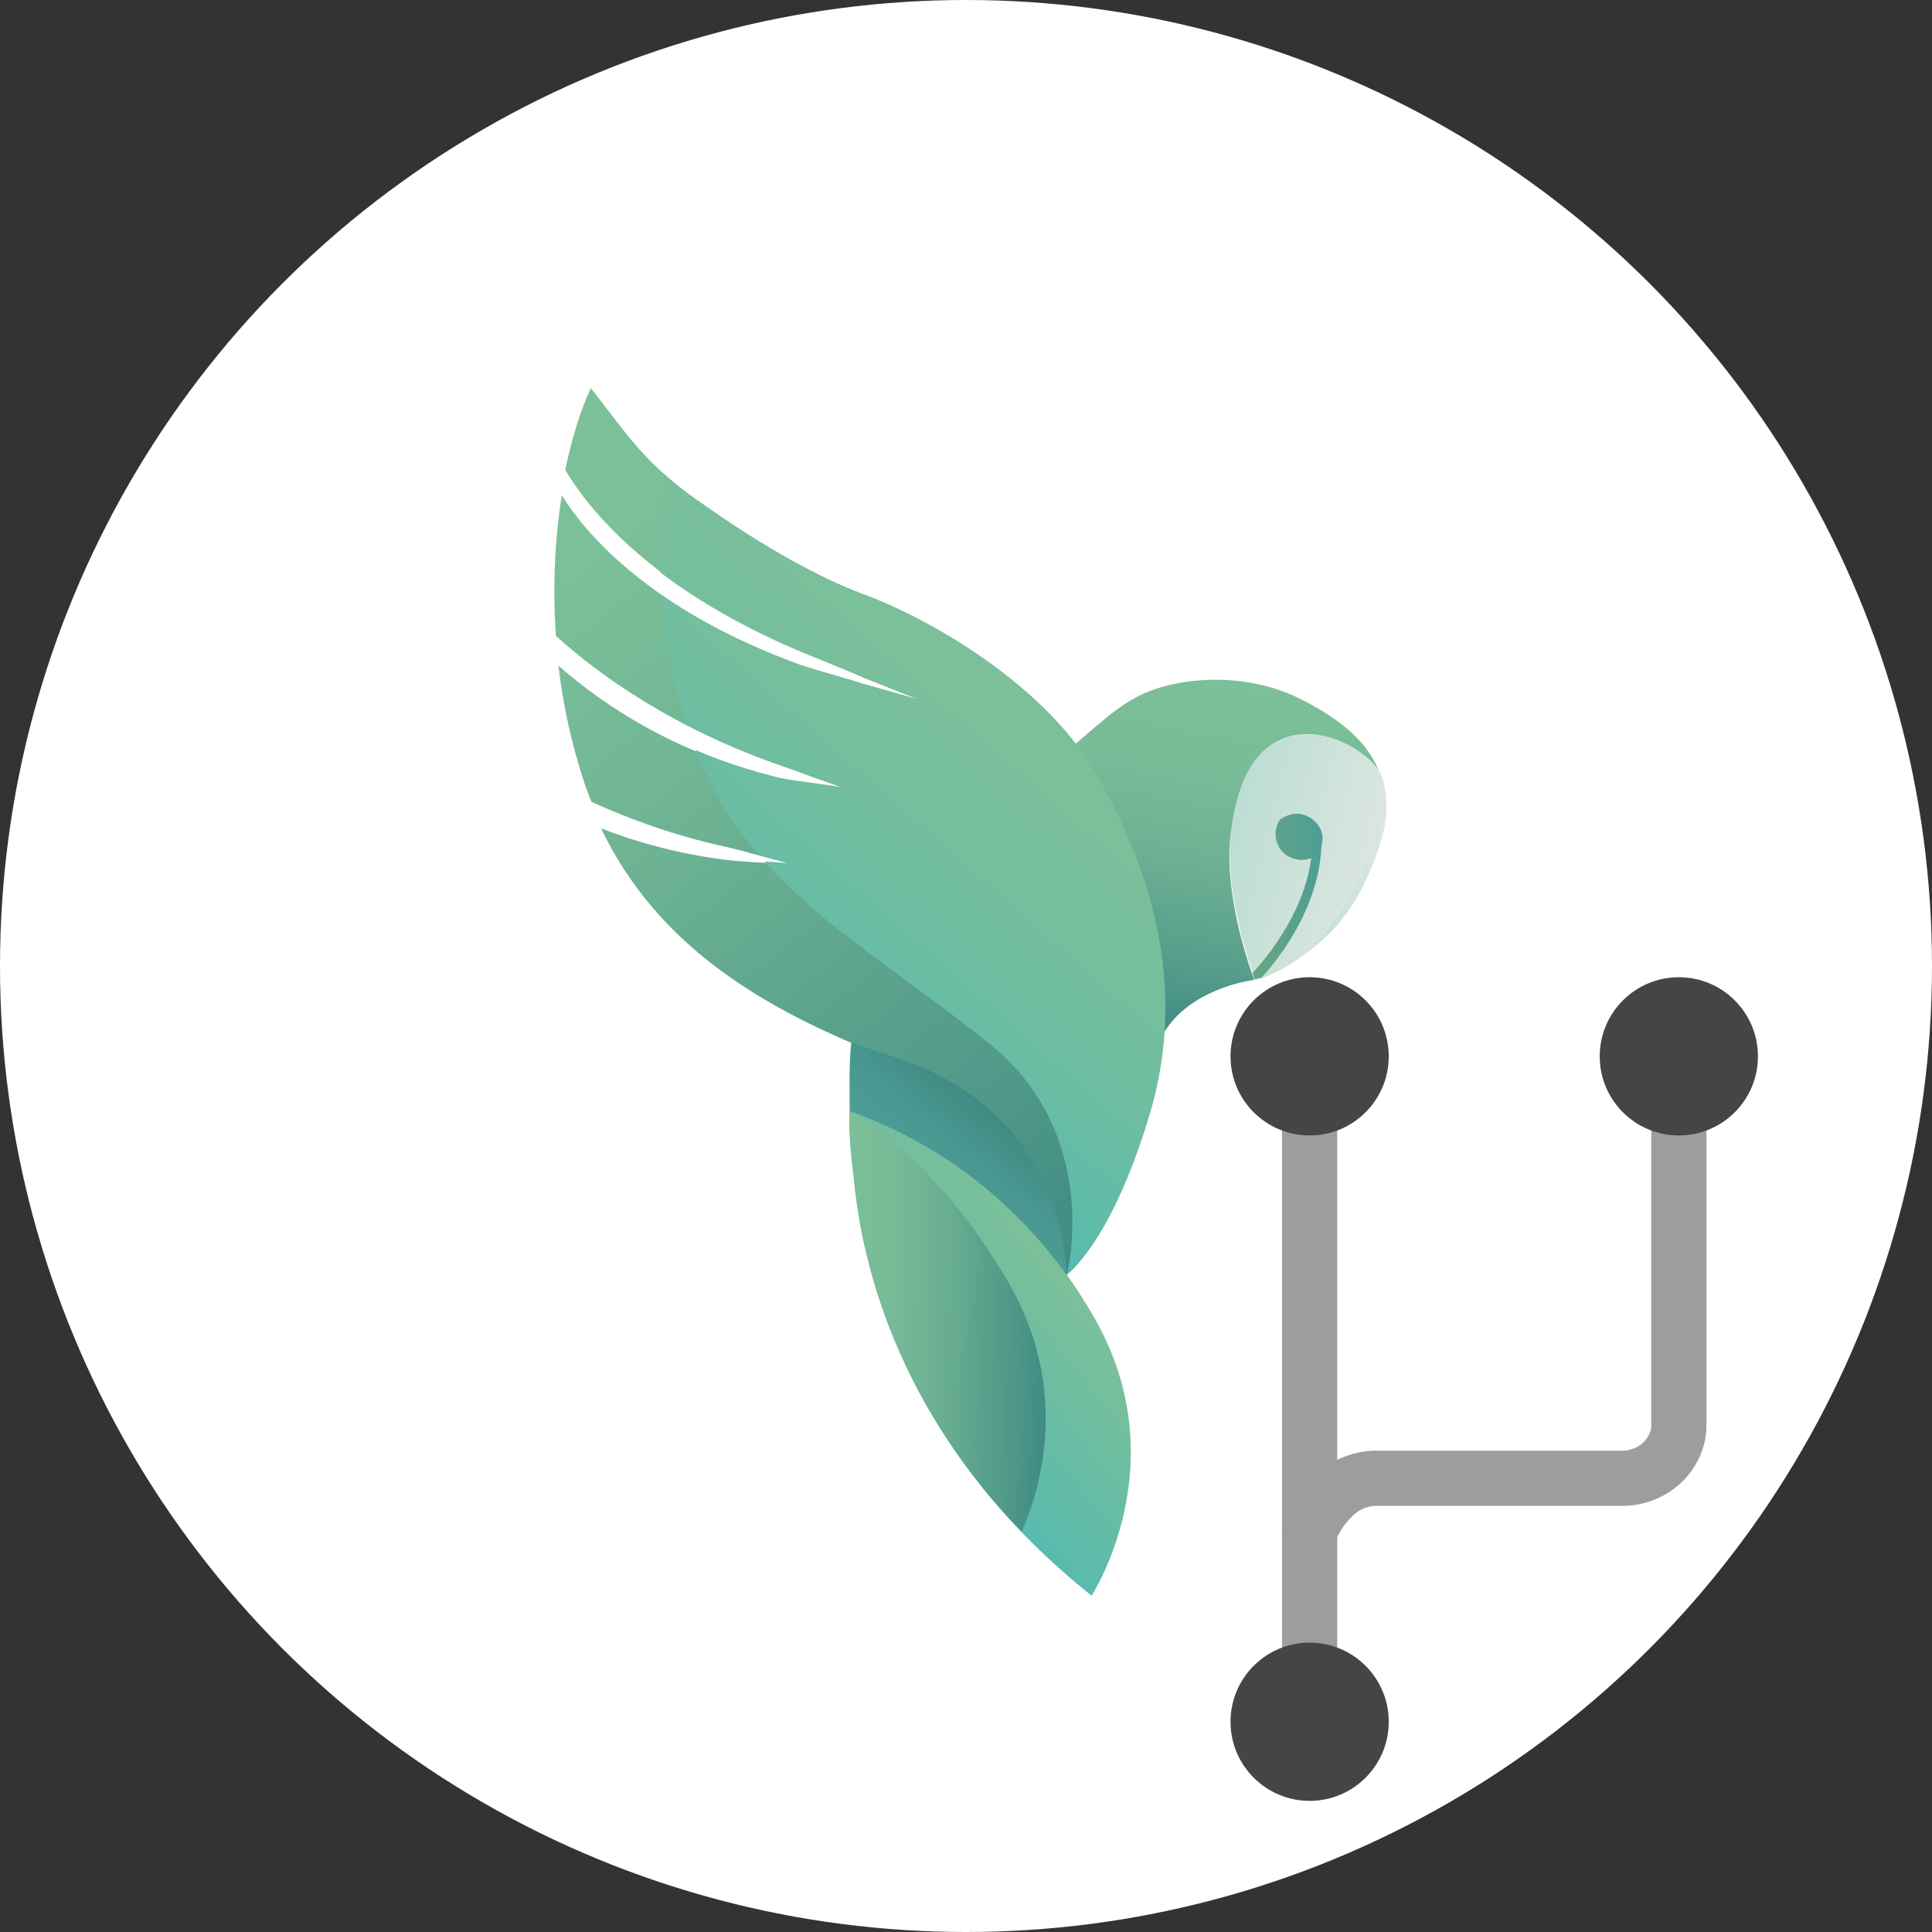<?xml version="1.0" encoding="UTF-8" standalone="no"?>
<!-- Created with Inkscape (http://www.inkscape.org/) -->

<svg
   xmlns:dc="http://purl.org/dc/elements/1.1/"
   xmlns:cc="http://creativecommons.org/ns#"
   xmlns:rdf="http://www.w3.org/1999/02/22-rdf-syntax-ns#"
   xmlns:svg="http://www.w3.org/2000/svg"
   xmlns="http://www.w3.org/2000/svg"
   xmlns:sodipodi="http://sodipodi.sourceforge.net/DTD/sodipodi-0.dtd"
   xmlns:inkscape="http://www.inkscape.org/namespaces/inkscape"
   width="500"
   height="500"
   id="svg2"
   version="1.1"
   inkscape:version="0.91 r13725"
   sodipodi:docname="nymea-plugin.svg"
   inkscape:export-filename="~/nymea-plugin-wizard/nymea-plugin.png"
   inkscape:export-xdpi="23.040001"
   inkscape:export-ydpi="23.040001">
  <rect width="100%" height="100%" fill="#333333" stroke="none"/>
  <defs
     id="defs4">
    <linearGradient
       id="SVGID_1_"
       gradientUnits="userSpaceOnUse"
       x1="369.026"
       y1="171.884"
       x2="441.687"
       y2="262.581">
      <stop
         offset="0.13"
         style="stop-color:#7CC099"
         id="stop46" />
      <stop
         offset="0.379"
         style="stop-color:#6FB594"
         id="stop48" />
      <stop
         offset="0.835"
         style="stop-color:#4E9688"
         id="stop50" />
      <stop
         offset="1"
         style="stop-color:#408A83"
         id="stop52" />
    </linearGradient>
    <linearGradient
       id="SVGID_2_"
       gradientUnits="userSpaceOnUse"
       x1="936.139"
       y1="154.453"
       x2="918.562"
       y2="154.453"
       gradientTransform="matrix(0.967,0.255,-0.255,0.967,-399.66,-163.1)">
      <stop
         offset="0"
         style="stop-color:#DBE6E0"
         id="stop61" />
      <stop
         offset="1"
         style="stop-color:#BCDED3"
         id="stop63" />
    </linearGradient>
    <linearGradient
       id="SVGID_3_"
       gradientUnits="userSpaceOnUse"
       x1="451.016"
       y1="201.949"
       x2="442.738"
       y2="243.378">
      <stop
         offset="0"
         style="stop-color:#7CC099"
         id="stop72" />
      <stop
         offset="0.257"
         style="stop-color:#78BC98"
         id="stop74" />
      <stop
         offset="0.516"
         style="stop-color:#6CB193"
         id="stop76" />
      <stop
         offset="0.777"
         style="stop-color:#589F8C"
         id="stop78" />
      <stop
         offset="1"
         style="stop-color:#408A83"
         id="stop80" />
    </linearGradient>
    <linearGradient
       id="SVGID_4_"
       gradientUnits="userSpaceOnUse"
       x1="457.624"
       y1="234.572"
       x2="457.476"
       y2="234.572">
      <stop
         offset="0"
         style="stop-color:#DBE6E0"
         id="stop87" />
      <stop
         offset="1"
         style="stop-color:#BCDED3"
         id="stop89" />
    </linearGradient>
    <linearGradient
       id="SVGID_5_"
       gradientUnits="userSpaceOnUse"
       x1="467.882"
       y1="223.493"
       x2="457.624"
       y2="223.493">
      <stop
         offset="0"
         style="stop-color:#DBE6E0"
         id="stop96" />
      <stop
         offset="1"
         style="stop-color:#BCDED3"
         id="stop98" />
    </linearGradient>
    <linearGradient
       id="SVGID_6_"
       gradientUnits="userSpaceOnUse"
       x1="457.476"
       y1="235.823"
       x2="452.437"
       y2="235.823">
      <stop
         offset="0"
         style="stop-color:#DBE6E0"
         id="stop105" />
      <stop
         offset="1"
         style="stop-color:#BCDED3"
         id="stop107" />
    </linearGradient>
    <linearGradient
       id="SVGID_7_"
       gradientUnits="userSpaceOnUse"
       x1="452.192"
       y1="227.279"
       x2="460.475"
       y2="227.279">
      <stop
         offset="0"
         style="stop-color:#6AA583"
         id="stop112" />
      <stop
         offset="1"
         style="stop-color:#4C9E96"
         id="stop114" />
    </linearGradient>
    <linearGradient
       id="SVGID_8_"
       gradientUnits="userSpaceOnUse"
       x1="473.171"
       y1="268.904"
       x2="455.235"
       y2="283.954"
       gradientTransform="matrix(1,0.023,-0.023,1,-36.401,-7.921)">
      <stop
         offset="0"
         style="stop-color:#7CC099"
         id="stop119" />
      <stop
         offset="1"
         style="stop-color:#57BAAE"
         id="stop121" />
    </linearGradient>
    <linearGradient
       id="SVGID_9_"
       gradientUnits="userSpaceOnUse"
       x1="447.131"
       y1="274.662"
       x2="470.952"
       y2="274.662"
       gradientTransform="matrix(1,0.023,-0.023,1,-36.401,-7.921)">
      <stop
         offset="0"
         style="stop-color:#7CC099"
         id="stop126" />
      <stop
         offset="0.233"
         style="stop-color:#76BA97"
         id="stop128" />
      <stop
         offset="0.548"
         style="stop-color:#65AB90"
         id="stop130" />
      <stop
         offset="0.911"
         style="stop-color:#489186"
         id="stop132" />
      <stop
         offset="1"
         style="stop-color:#408A83"
         id="stop134" />
    </linearGradient>
    <linearGradient
       id="SVGID_10_"
       gradientUnits="userSpaceOnUse"
       x1="415.215"
       y1="260.938"
       x2="422.051"
       y2="252.792">
      <stop
         offset="0"
         style="stop-color:#4C9E96"
         id="stop141" />
      <stop
         offset="0.486"
         style="stop-color:#489790"
         id="stop143" />
      <stop
         offset="1"
         style="stop-color:#408A83"
         id="stop145" />
    </linearGradient>
    <linearGradient
       id="SVGID_11_"
       gradientUnits="userSpaceOnUse"
       x1="425.606"
       y1="203.167"
       x2="393.748"
       y2="239.431">
      <stop
         offset="0"
         style="stop-color:#7CC099"
         id="stop152" />
      <stop
         offset="0.318"
         style="stop-color:#77BF9C"
         id="stop154" />
      <stop
         offset="0.676"
         style="stop-color:#6ABDA3"
         id="stop156" />
      <stop
         offset="1"
         style="stop-color:#57BAAE"
         id="stop158" />
    </linearGradient>
  </defs>
  <sodipodi:namedview
     id="base"
     pagecolor="#ffffff"
     bordercolor="#666666"
     borderopacity="1.0"
     inkscape:pageopacity="0.0"
     inkscape:pageshadow="2"
     inkscape:zoom="1.979899"
     inkscape:cx="94.741557"
     inkscape:cy="119.0363"
     inkscape:document-units="px"
     inkscape:current-layer="layer1"
     showgrid="false"
     inkscape:window-width="2880"
     inkscape:window-height="1752"
     inkscape:window-x="0"
     inkscape:window-y="48"
     inkscape:window-maximized="1" />
  <g
     inkscape:label="Layer 1"
     inkscape:groupmode="layer"
     id="layer1"
     transform="translate(0,-552.362)">
    <circle
       style="opacity:1;fill:#ffffff;fill-opacity:1;fill-rule:evenodd;stroke:none;stroke-width:6;stroke-linecap:round;stroke-linejoin:round;stroke-miterlimit:4;stroke-dasharray:none;stroke-dashoffset:0;stroke-opacity:1"
       id="path4252"
       cx="250"
       cy="802.362"
       r="250"
       inkscape:export-xdpi="23"
       inkscape:export-ydpi="23" />
    <rect
       style="fill:none;fill-opacity:1;stroke:none"
       id="rect4243"
       width="500"
       height="500"
       x="0"
       y="552.362" />
    <g
       transform="matrix(2.204,0,0,2.204,-672.503,283.619)"
       id="g41">
      <g
         id="g43">
        <linearGradient
           id="linearGradient3548"
           gradientUnits="userSpaceOnUse"
           x1="369.026"
           y1="171.884"
           x2="441.687"
           y2="262.581">
          <stop
             offset="0.13"
             style="stop-color:#7CC099"
             id="stop3550" />
          <stop
             offset="0.379"
             style="stop-color:#6FB594"
             id="stop3552" />
          <stop
             offset="0.835"
             style="stop-color:#4E9688"
             id="stop3554" />
          <stop
             offset="1"
             style="stop-color:#408A83"
             id="stop3556" />
        </linearGradient>
        <path
           style="fill:url(#SVGID_1_)"
           inkscape:connector-curvature="0"
           d="m 433.7,212.6 c -5.9,-10.1 -19,-17.9 -27.5,-21 -8.5,-3.2 -18,-10.1 -18,-10.1 -7.5,-5 -9.7,-9 -13.7,-14 -1.2,2.6 -2.2,5.8 -3,9.6 1.8,3.1 8.7,13.4 28.1,21.5 1.7,0.7 6.9,2.8 7,2.9 l 6.5,2.6 -6.7,-1.9 c -0.2,-0.1 -5.5,-1.6 -7.3,-2.2 -17.3,-6.3 -25,-15.1 -28,-19.9 -0.8,4.9 -1.1,10.6 -0.7,16.5 5.2,4.7 14,11 26.9,15.4 0.9,0.3 3.6,1.3 3.6,1.3 l 3.4,1.2 -3.5,-0.5 c -0.1,0 -3,-0.4 -4,-0.6 -12.1,-2.9 -20.5,-8.4 -26.1,-13.3 0.5,4.3 1.4,8.6 2.8,13 0.3,1 0.7,2.1 1.1,3 4.4,2 9.6,3.9 15.4,5.2 1.1,0.2 4.3,1.1 4.3,1.1 l 3.8,1 -4,-0.2 c -0.1,0 -3.4,-0.2 -4.5,-0.4 -5.1,-0.7 -9.8,-2 -13.9,-3.6 6.6,13.7 18.8,21.4 35.2,27.5 18.7,7 19.4,25 19.4,25 0,0 5.1,-3.8 9.6,-18.4 5.1,-16.2 -0.3,-30.6 -6.2,-40.7 z"
           id="path54" />
      </g>
      <g
         id="g56">
        <g
           id="g58">
          <linearGradient
             id="linearGradient3561"
             gradientUnits="userSpaceOnUse"
             x1="936.139"
             y1="154.453"
             x2="918.562"
             y2="154.453"
             gradientTransform="matrix(0.967,0.255,-0.255,0.967,-399.66,-163.1)">
            <stop
               offset="0"
               style="stop-color:#DBE6E0"
               id="stop3563" />
            <stop
               offset="1"
               style="stop-color:#BCDED3"
               id="stop3565" />
          </linearGradient>
          <path
             style="fill:url(#SVGID_2_)"
             inkscape:connector-curvature="0"
             d="m 458.6,233.8 c 4.9,-3.6 6.9,-7.8 8.5,-12.5 0.7,-2.1 1.3,-5 0.3,-8.1 -0.8,-2.5 -6.5,-6.2 -11.2,-4.7 -5.1,1.7 -6.1,8.1 -6.5,10.9 -0.6,4.3 0.4,10.9 2.8,17.6 -0.1,0 2.1,-0.2 6.1,-3.2 z"
             id="path65" />
        </g>
        <g
           id="g67">
          <g
             id="g69">
            <linearGradient
               id="linearGradient3570"
               gradientUnits="userSpaceOnUse"
               x1="451.016"
               y1="201.949"
               x2="442.738"
               y2="243.378">
              <stop
                 offset="0"
                 style="stop-color:#7CC099"
                 id="stop3572" />
              <stop
                 offset="0.257"
                 style="stop-color:#78BC98"
                 id="stop3574" />
              <stop
                 offset="0.516"
                 style="stop-color:#6CB193"
                 id="stop3576" />
              <stop
                 offset="0.777"
                 style="stop-color:#589F8C"
                 id="stop3578" />
              <stop
                 offset="1"
                 style="stop-color:#408A83"
                 id="stop3580" />
            </linearGradient>
            <path
               style="fill:url(#SVGID_3_)"
               inkscape:connector-curvature="0"
               d="m 449.7,219.4 c 0.4,-2.8 1.4,-9.2 6.5,-10.9 4.2,-1.4 9.3,1.5 10.8,3.9 -1.5,-3.9 -5.6,-6.6 -9,-8.3 -4.8,-2.5 -10.8,-2.9 -15.7,-1.7 -4.6,1.1 -7,3.6 -10.9,6.9 0.8,1.1 1.6,2.2 2.2,3.3 4.6,8 9,18.6 8.2,30.6 3,-5 9.7,-6.1 10.6,-6.2 -2.4,-6.6 -3.4,-13.3 -2.7,-17.6 z"
               id="path82" />
          </g>
          <g
             id="g84">
            <linearGradient
               id="linearGradient3584"
               gradientUnits="userSpaceOnUse"
               x1="457.624"
               y1="234.572"
               x2="457.476"
               y2="234.572">
              <stop
                 offset="0"
                 style="stop-color:#DBE6E0"
                 id="stop3586" />
              <stop
                 offset="1"
                 style="stop-color:#BCDED3"
                 id="stop3588" />
            </linearGradient>
            <path
               style="fill:url(#SVGID_4_)"
               inkscape:connector-curvature="0"
               d="m 457.6,234.5 c -0.1,0 -0.1,0.1 -0.1,0.1 0,0 0.1,0 0.1,-0.1 z"
               id="path91" />
          </g>
          <g
             id="g93">
            <linearGradient
               id="linearGradient3592"
               gradientUnits="userSpaceOnUse"
               x1="467.882"
               y1="223.493"
               x2="457.624"
               y2="223.493">
              <stop
                 offset="0"
                 style="stop-color:#DBE6E0"
                 id="stop3594" />
              <stop
                 offset="1"
                 style="stop-color:#BCDED3"
                 id="stop3596" />
            </linearGradient>
            <path
               style="fill:url(#SVGID_5_)"
               inkscape:connector-curvature="0"
               d="m 467.4,213.2 c -0.1,-0.2 -0.2,-0.5 -0.4,-0.8 0.7,1.7 0.8,3.7 0.1,5.9 -1.5,4.9 -1.8,7.1 -6.1,12.9 -1,1.3 -2.2,2.4 -3.4,3.2 0.3,-0.2 0.6,-0.4 1,-0.7 4.9,-3.6 6.9,-7.8 8.5,-12.5 0.7,-2 1.2,-4.9 0.3,-8 z"
               id="path100" />
          </g>
          <g
             id="g102">
            <linearGradient
               id="linearGradient3600"
               gradientUnits="userSpaceOnUse"
               x1="457.476"
               y1="235.823"
               x2="452.437"
               y2="235.823">
              <stop
                 offset="0"
                 style="stop-color:#DBE6E0"
                 id="stop3602" />
              <stop
                 offset="1"
                 style="stop-color:#BCDED3"
                 id="stop3604" />
            </linearGradient>
            <path
               style="fill:url(#SVGID_6_)"
               inkscape:connector-curvature="0"
               d="m 452.4,237 c 0,0 0,0 0,0 0,0 1.8,-0.2 5,-2.4 -2.5,1.7 -4.9,2.4 -4.9,2.4 0,0 0,0 -0.1,0 z"
               id="path109" />
          </g>
        </g>
        <linearGradient
           id="linearGradient3607"
           gradientUnits="userSpaceOnUse"
           x1="452.192"
           y1="227.279"
           x2="460.475"
           y2="227.279">
          <stop
             offset="0"
             style="stop-color:#6AA583"
             id="stop3609" />
          <stop
             offset="1"
             style="stop-color:#4C9E96"
             id="stop3611" />
        </linearGradient>
        <path
           style="fill:url(#SVGID_7_)"
           inkscape:connector-curvature="0"
           d="m 458.2,217.6 c -1,-0.3 -2,0 -2.8,0.6 -0.2,0.3 -0.3,0.6 -0.4,0.9 -0.4,1.6 0.5,3.3 2.2,3.7 0.7,0.2 1.3,0.1 1.9,-0.1 -0.9,6.9 -5.9,12.4 -6.9,13.5 0.1,0.4 0.2,0.5 0.2,0.7 0.3,0 0.4,-0.1 0.9,-0.2 1.7,-1.9 6.7,-7.9 7,-15.5 0.5,-1.5 -0.5,-3.1 -2.1,-3.6 z"
           id="path116" />
      </g>
      <linearGradient
         id="linearGradient3614"
         gradientUnits="userSpaceOnUse"
         x1="473.171"
         y1="268.904"
         x2="455.235"
         y2="283.954"
         gradientTransform="matrix(1,0.023,-0.023,1,-36.401,-7.921)">
        <stop
           offset="0"
           style="stop-color:#7CC099"
           id="stop3616" />
        <stop
           offset="1"
           style="stop-color:#57BAAE"
           id="stop3618" />
      </linearGradient>
      <path
         style="fill:url(#SVGID_8_)"
         inkscape:connector-curvature="0"
         d="m 405.5,261.4 c 1.5,12.7 7.5,31.7 27.8,47.9 0,0 10.1,-15.4 0.4,-32.5 -9.7,-17.1 -23.8,-22.7 -28.8,-24.5 -0.2,3.6 0.4,6.8 0.6,9.1 z"
         id="path123" />
      <linearGradient
         id="linearGradient3621"
         gradientUnits="userSpaceOnUse"
         x1="447.131"
         y1="274.662"
         x2="470.952"
         y2="274.662"
         gradientTransform="matrix(1,0.023,-0.023,1,-36.401,-7.921)">
        <stop
           offset="0"
           style="stop-color:#7CC099"
           id="stop3623" />
        <stop
           offset="0.233"
           style="stop-color:#76BA97"
           id="stop3625" />
        <stop
           offset="0.548"
           style="stop-color:#65AB90"
           id="stop3627" />
        <stop
           offset="0.911"
           style="stop-color:#489186"
           id="stop3629" />
        <stop
           offset="1"
           style="stop-color:#408A83"
           id="stop3631" />
      </linearGradient>
      <path
         style="fill:url(#SVGID_9_)"
         inkscape:connector-curvature="0"
         d="m 423.7,272.8 c -5.7,-10 -12.8,-16.8 -18.8,-20.5 -0.1,3.2 0.4,7 0.6,9.1 1.2,10.8 5.8,26.1 19.6,40.4 2.4,-5.5 5.5,-16.8 -1.4,-29 z"
         id="path136" />
      <g
         id="g138">
        <linearGradient
           id="linearGradient3635"
           gradientUnits="userSpaceOnUse"
           x1="415.215"
           y1="260.938"
           x2="422.051"
           y2="252.792">
          <stop
             offset="0"
             style="stop-color:#4C9E96"
             id="stop3637" />
          <stop
             offset="0.486"
             style="stop-color:#489790"
             id="stop3639" />
          <stop
             offset="1"
             style="stop-color:#408A83"
             id="stop3641" />
        </linearGradient>
        <path
           style="fill:url(#SVGID_10_)"
           inkscape:connector-curvature="0"
           d="m 411.9,246.7 c -2,-0.8 -4.9,-1.6 -6.8,-2.4 -0.3,2.5 -0.2,5.1 -0.2,8.1 4.4,1.6 16.1,6.2 25.5,19.3 0,-0.1 0,-0.2 0,-0.3 -0.2,-2.3 -1.1,-18.3 -18.5,-24.7 z"
           id="path147" />
      </g>
      <g
         id="g149">
        <linearGradient
           id="linearGradient3645"
           gradientUnits="userSpaceOnUse"
           x1="425.606"
           y1="203.167"
           x2="393.748"
           y2="239.431">
          <stop
             offset="0"
             style="stop-color:#7CC099"
             id="stop3647" />
          <stop
             offset="0.318"
             style="stop-color:#77BF9C"
             id="stop3649" />
          <stop
             offset="0.676"
             style="stop-color:#6ABDA3"
             id="stop3651" />
          <stop
             offset="1"
             style="stop-color:#57BAAE"
             id="stop3653" />
        </linearGradient>
        <path
           style="fill:url(#SVGID_11_)"
           inkscape:connector-curvature="0"
           d="m 433.7,212.6 c -5.9,-10.1 -19,-17.9 -27.5,-21 -8.5,-3.2 -18,-10.1 -18,-10.1 -2.1,-1.4 -3.8,-2.7 -5.2,-4 -0.4,3.6 -0.6,7.5 -0.4,11.6 4.2,3.2 9.7,6.5 16.9,9.5 1.7,0.7 6.9,2.8 7,2.9 l 6.5,2.6 -6.7,-1.9 c -0.2,-0.1 -5.5,-1.6 -7.3,-2.2 -6.8,-2.5 -12.1,-5.3 -16.2,-8.2 0.4,5 1.3,10.1 2.9,15.2 3.4,1.8 7.2,3.4 11.6,4.9 0.9,0.3 3.6,1.3 3.6,1.3 l 3.4,1.2 -3.5,-0.5 c -0.1,0 -3,-0.4 -4,-0.6 -3.7,-0.9 -7,-2 -10,-3.3 1.9,4.8 4.4,8.8 7.4,12.3 0.1,0 0.1,0 0.1,0 l 3.8,1 -3.2,-0.2 c 6.9,7.7 16.3,13.3 26.3,21.3 13.5,10.8 9.2,27.2 9.2,27.2 0,0 0.8,-0.6 1.5,-1.5 1.8,-2.1 5.1,-7 8.1,-16.9 5,-16.1 -0.4,-30.5 -6.3,-40.6 z"
           id="path160" />
      </g>
    </g>
    <g
       id="g4307"
       transform="matrix(1.365,0,0,1.365,-166.118,-371.857)"
       style="opacity:0.73">
      <path
         sodipodi:nodetypes="cc"
         inkscape:connector-curvature="0"
         id="path4263"
         d="m 370,1002.362 0,-123.999"
         style="fill:none;fill-rule:evenodd;stroke:#787878;stroke-width:10.469;stroke-linecap:round;stroke-linejoin:miter;stroke-miterlimit:4;stroke-dasharray:none;stroke-opacity:1" />
      <path
         sodipodi:nodetypes="csccscc"
         inkscape:connector-curvature="0"
         id="path4265"
         d="m 370,967.334 c 0,0 1.588,-4.186 5.212,-7.239 3.382,-2.85 7.112,-2.733 7.112,-2.733 l 47.117,0 c 0,0 3.842,0.135 7.071,-2.67 C 440.22,951.47 440,947.401 440,947.401 l 0,-69.795"
         style="fill:none;fill-rule:evenodd;stroke:#787878;stroke-width:10.469;stroke-linecap:round;stroke-linejoin:miter;stroke-miterlimit:4;stroke-dasharray:none;stroke-opacity:1" />
      <circle
         r="15"
         cy="1003.522"
         cx="370"
         id="path4261"
         style="opacity:1;fill:#000000;fill-opacity:1;fill-rule:evenodd;stroke:none;stroke-width:4;stroke-linecap:round;stroke-linejoin:round;stroke-miterlimit:4;stroke-dasharray:none;stroke-dashoffset:0;stroke-opacity:1" />
      <circle
         r="15"
         cy="877.362"
         cx="370"
         id="path4261-6"
         style="opacity:1;fill:#000000;fill-opacity:1;fill-rule:evenodd;stroke:none;stroke-width:4;stroke-linecap:round;stroke-linejoin:round;stroke-miterlimit:4;stroke-dasharray:none;stroke-dashoffset:0;stroke-opacity:1" />
      <circle
         r="15"
         cy="877.362"
         cx="440"
         id="path4261-6-7"
         style="opacity:1;fill:#000000;fill-opacity:1;fill-rule:evenodd;stroke:none;stroke-width:4;stroke-linecap:round;stroke-linejoin:round;stroke-miterlimit:4;stroke-dasharray:none;stroke-dashoffset:0;stroke-opacity:1" />
    </g>
  </g>
</svg>
